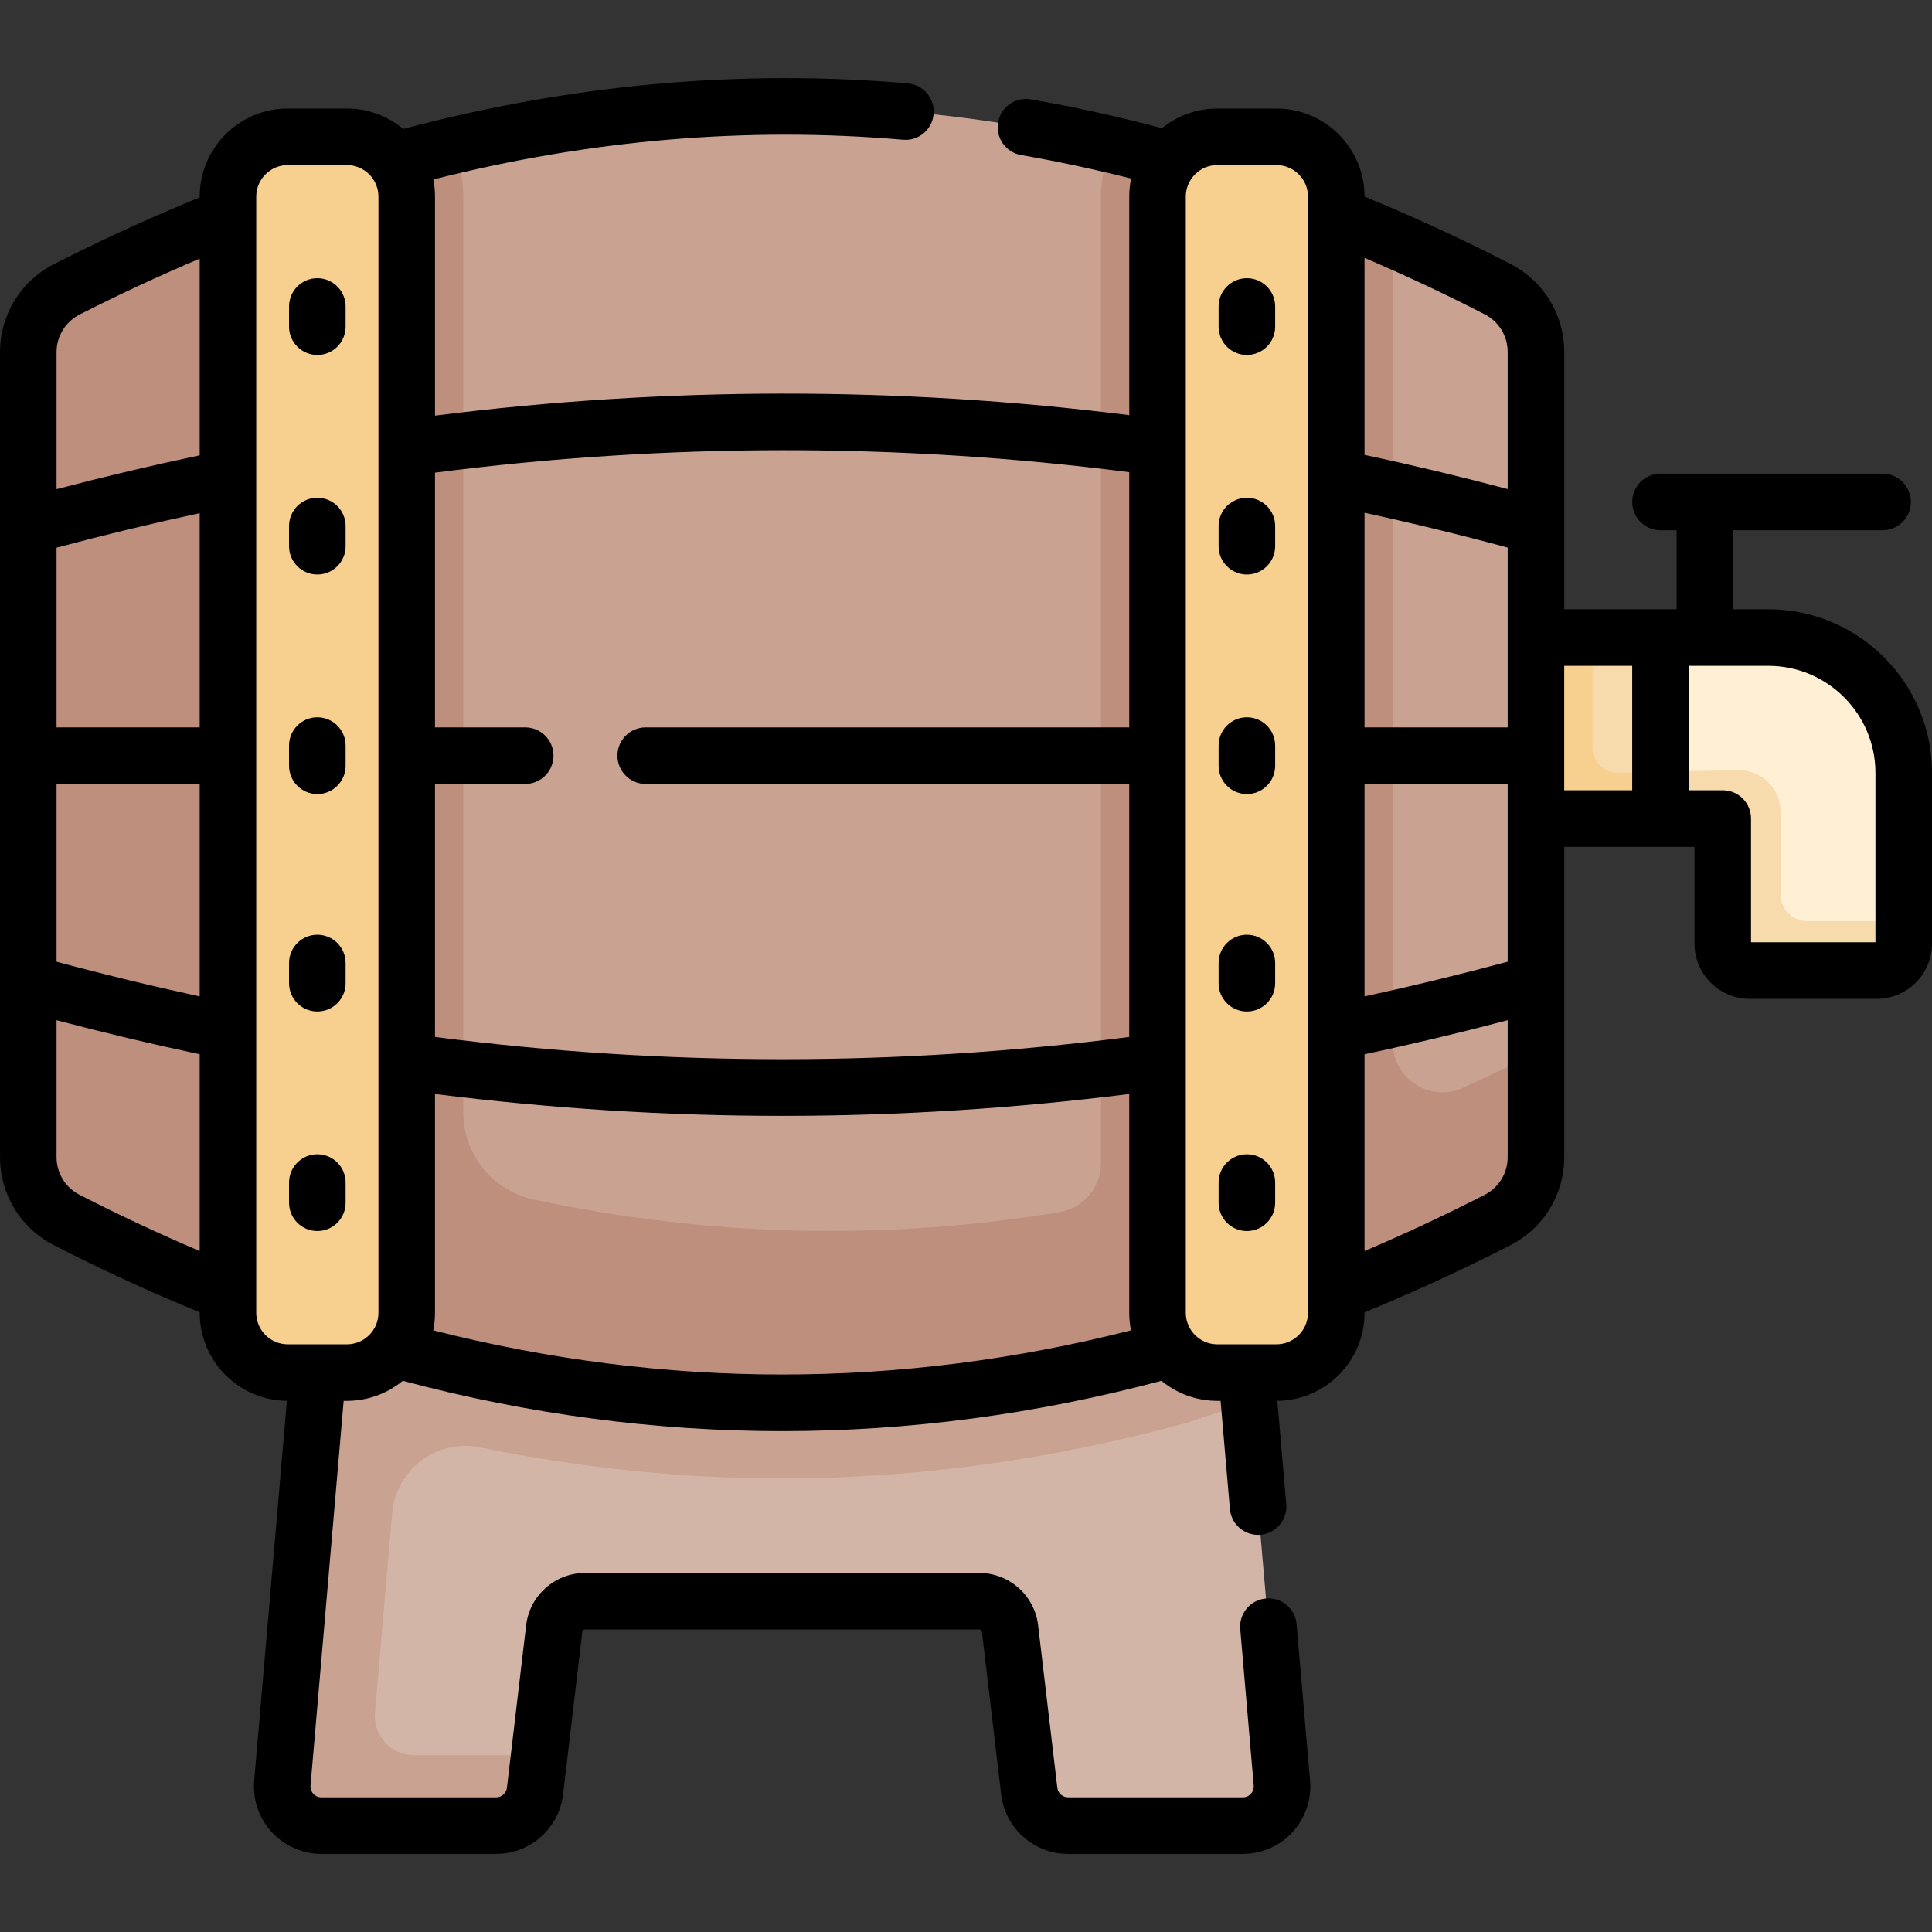<svg id="Capa_1" enable-background="new 0 0 512.43 512.43" height="512" viewBox="0 0 512.43 512.43" width="512" xmlns="http://www.w3.org/2000/svg"><rect x="0" y="0" width="512.43" height="512.43" fill="#333333" stroke="none"/><g><path d="m330.716 365.179 9.282 107.766c.522 6.061-4.257 11.269-10.34 11.269h-46.363c-5.26 0-9.688-3.935-10.306-9.159l-5.098-43.09c-.49-4.146-4.005-7.269-8.179-7.269h-104.54c-4.174 0-7.689 3.123-8.179 7.269l-5.098 43.09c-.618 5.224-5.046 9.159-10.306 9.159h-46.363c-6.083 0-10.862-5.208-10.34-11.269l9.282-107.766 7.5-133.191h239.048z" fill="#d3b5a8"/><path d="m469.032 169.098h-28.62l-21.263 9.066v32.448l21.263 6.486h16.52v33.17c0 3.95 3.2 7.15 7.15 7.15h33.69c3.95 0 7.16-3.2 7.16-7.15v-45.27c0-19.829-16.07-35.9-35.9-35.9z" fill="#ffefd5"/><path d="m479.408 244.331c-3.949 0-7.15-3.201-7.15-7.15v-21.855c0-6.209-5.105-11.205-11.313-11.07l-41.795.906v5.451l21.263 6.486h16.52v33.17c0 3.949 3.201 7.15 7.15 7.15h33.69c3.954 0 7.16-3.206 7.16-7.16v-5.928z" fill="#f8dbac"/><path d="m440.412 169.098v48l-121.03 2.98 3.83-50.98z" fill="#f8dbac"/><g><g><g id="XMLID_282_"><g><path d="m422.382 198.266v-29.168h-84.827-14.343l-3.83 50.98 121.03-2.98v-12.398l-11.207.243c-3.744.081-6.823-2.932-6.823-6.677z" fill="#f7cf8f"/><g fill="#c9a291"><path d="m330.716 365.178v-133.19h-215.532-23.516l-7.5 133.19-9.282 107.766c-.522 6.061 4.257 11.269 10.34 11.269h46.363c5.26 0 9.688-3.935 10.306-9.159l1.127-9.529h-33.228c-6.083 0-10.862-5.208-10.34-11.269l4.557-52.905c1-11.604 11.884-19.789 23.294-17.45 26.694 5.472 53.546 8.241 80.137 8.241 35.507 0 71.479-4.928 106.919-14.646l.538-.147 16.392-5.494z"/><path d="m407.382 93.348v213.57c0 7.03-3.94 13.47-10.19 16.67-14.26 7.3-28.51 13.76-42.77 19.42l-45.35 15.2c-67.75 18.58-135.51 18.58-203.26 0l-45.35-15.2c-14.26-5.66-28.51-12.12-42.77-19.42-6.25-3.2-10.19-9.64-10.19-16.67v-213.5c0-7.05 3.96-13.5 10.24-16.69 14.25-7.25 28.49-13.68 42.72-19.3l45.41-15.2c67.98-18.63 135.74-18.71 203.28-.22l45.27 15.19c14.28 5.67 28.54 12.17 42.8 19.5 6.24 3.21 10.16 9.64 10.16 16.65z"/></g></g></g></g><g><path d="m387.928 288.564c-8.677 3.923-18.507-2.478-18.507-12.001v-213.095c-4.998-2.19-9.997-4.284-15-6.27l-45.27-15.19c-4.644-1.271-9.289-2.446-13.934-3.542-2.05 4.126-3.208 8.77-3.208 13.681v256.398c0 6.465-4.709 11.938-11.089 12.983-46.438 7.609-92.878 6.492-139.315-3.355-10.924-2.316-18.732-11.978-18.732-23.144v-242.882c0-4.824-1.115-9.392-3.097-13.463-4.634 1.098-9.269 2.274-13.905 3.544l-45.41 15.2c-2.307.911-4.614 1.852-6.921 2.805-.426.177-.852.354-1.278.532-11.5 4.792-23.007 10.105-34.521 15.963-6.28 3.19-10.24 9.64-10.24 16.69v170.502 42.999c0 7.03 3.94 13.47 10.19 16.67 14.26 7.3 28.51 13.76 42.77 19.42l45.35 15.2c67.75 18.58 135.51 18.58 203.26 0l45.35-15.2c14.26-5.66 28.51-12.12 42.77-19.42 6.25-3.2 10.19-9.64 10.19-16.67v-27.662c-6.484 3.274-12.968 6.376-19.453 9.307z" fill="#be8f7d"/><path d="m307.01 348.193v-296.046c0-8.761 7.102-15.863 15.863-15.863h15.687c8.761 0 15.863 7.102 15.863 15.863v296.046c0 8.761-7.102 15.863-15.863 15.863h-15.687c-8.761 0-15.863-7.102-15.863-15.863z" fill="#f7cf8f"/></g><g><path d="m107.874 348.193v-296.046c0-8.761-7.102-15.863-15.863-15.863h-15.686c-8.761 0-15.863 7.102-15.863 15.863v296.046c0 8.761 7.102 15.863 15.863 15.863h15.687c8.76 0 15.862-7.102 15.862-15.863z" fill="#f7cf8f"/></g></g><g><path d="m330.716 190.25c-4.142 0-7.5 3.357-7.5 7.5v5.362c0 4.143 3.358 7.5 7.5 7.5s7.5-3.357 7.5-7.5v-5.362c0-4.143-3.358-7.5-7.5-7.5z"/><path d="m330.716 132.019c-4.142 0-7.5 3.357-7.5 7.5v5.362c0 4.143 3.358 7.5 7.5 7.5s7.5-3.357 7.5-7.5v-5.362c0-4.142-3.358-7.5-7.5-7.5z"/><path d="m330.716 73.789c-4.142 0-7.5 3.357-7.5 7.5v5.362c0 4.143 3.358 7.5 7.5 7.5s7.5-3.357 7.5-7.5v-5.362c0-4.143-3.358-7.5-7.5-7.5z"/><path d="m330.716 247.92c-4.142 0-7.5 3.357-7.5 7.5v5.362c0 4.143 3.358 7.5 7.5 7.5s7.5-3.357 7.5-7.5v-5.362c0-4.142-3.358-7.5-7.5-7.5z"/><path d="m330.716 306.151c-4.142 0-7.5 3.357-7.5 7.5v5.362c0 4.143 3.358 7.5 7.5 7.5s7.5-3.357 7.5-7.5v-5.362c0-4.143-3.358-7.5-7.5-7.5z"/><path d="m84.168 190.25c-4.142 0-7.5 3.357-7.5 7.5v5.362c0 4.143 3.358 7.5 7.5 7.5s7.5-3.357 7.5-7.5v-5.362c0-4.143-3.358-7.5-7.5-7.5z"/><path d="m84.168 132.019c-4.142 0-7.5 3.357-7.5 7.5v5.362c0 4.143 3.358 7.5 7.5 7.5s7.5-3.357 7.5-7.5v-5.362c0-4.142-3.358-7.5-7.5-7.5z"/><path d="m84.168 73.789c-4.142 0-7.5 3.357-7.5 7.5v5.362c0 4.143 3.358 7.5 7.5 7.5s7.5-3.357 7.5-7.5v-5.362c0-4.143-3.358-7.5-7.5-7.5z"/><path d="m84.168 247.92c-4.142 0-7.5 3.357-7.5 7.5v5.362c0 4.143 3.358 7.5 7.5 7.5s7.5-3.357 7.5-7.5v-5.362c0-4.142-3.358-7.5-7.5-7.5z"/><path d="m84.168 306.151c-4.142 0-7.5 3.357-7.5 7.5v5.362c0 4.143 3.358 7.5 7.5 7.5s7.5-3.357 7.5-7.5v-5.362c0-4.143-3.358-7.5-7.5-7.5z"/><path d="m469.034 161.601h-9.336v-20.968h39.625c4.142 0 7.5-3.357 7.5-7.5s-3.358-7.5-7.5-7.5h-58.905c-4.142 0-7.5 3.357-7.5 7.5s3.358 7.5 7.5 7.5h4.281v20.968h-29.813v-68.248c0-9.869-5.452-18.805-14.229-23.32-12.798-6.585-25.805-12.589-38.734-17.89-.002-12.88-10.482-23.358-23.363-23.358h-15.687c-5.556 0-10.663 1.953-14.677 5.204-11.518-3.061-23.209-5.632-34.802-7.639-4.08-.71-7.962 2.028-8.669 6.11-.707 4.081 2.029 7.963 6.111 8.669 9.708 1.681 19.488 3.775 29.171 6.23-.323 1.546-.495 3.147-.495 4.789v57.971c-60.971-7.66-122.826-7.618-184.135.124v-58.096c0-1.554-.156-3.072-.447-4.542 41.474-10.561 83.346-14.113 124.576-10.545 4.134.366 7.762-2.697 8.119-6.825.357-4.126-2.699-7.761-6.825-8.118-44.337-3.843-89.351.238-133.855 12.078-4.052-3.375-9.258-5.41-14.932-5.41h-15.688c-12.882 0-23.363 10.48-23.363 23.362v.214c-12.869 5.246-25.838 11.179-38.62 17.678-8.846 4.499-14.342 13.457-14.342 23.379v213.501c0 9.892 5.471 18.837 14.278 23.346 12.785 6.545 25.775 12.518 38.684 17.799v.129c0 12.805 10.355 23.231 23.13 23.357l-8.678 100.75c-.429 4.977 1.262 9.942 4.639 13.622 3.377 3.681 8.178 5.791 13.173 5.791h46.363c9.057 0 16.69-6.783 17.754-15.778l5.098-43.089c.044-.371.358-.65.731-.65h104.539c.373 0 .688.279.731.649l5.098 43.091c1.064 8.994 8.698 15.777 17.755 15.777h46.363c4.995 0 9.796-2.11 13.173-5.791 3.377-3.68 5.068-8.646 4.639-13.622l-3.575-41.501c-.355-4.127-3.983-7.184-8.116-6.829-4.127.355-7.184 3.989-6.829 8.116l3.575 41.501c.094 1.098-.428 1.846-.747 2.193-.319.349-1.02.933-2.121.933h-46.363c-1.458 0-2.687-1.092-2.858-2.54l-5.098-43.09c-.937-7.917-7.655-13.888-15.627-13.888h-104.539c-7.972 0-14.69 5.97-15.627 13.888l-5.098 43.089c-.171 1.449-1.4 2.541-2.858 2.541h-46.363c-1.101 0-1.801-.584-2.121-.933-.319-.348-.841-1.096-.747-2.193l8.788-102.031h.865c5.62 0 10.782-1.995 14.817-5.313 33.39 8.884 67.002 13.341 100.614 13.341s67.224-4.457 100.614-13.341c4.035 3.318 9.197 5.313 14.817 5.313h.865l2.471 28.684c.336 3.908 3.613 6.856 7.464 6.856.215 0 .433-.009.652-.027 4.127-.355 7.184-3.989 6.829-8.116l-2.361-27.402c12.775-.126 23.13-10.553 23.13-23.357v-.129c12.908-5.281 25.898-11.254 38.684-17.799 8.807-4.509 14.278-13.454 14.278-23.346v-82.317h34.546v25.662c0 8.082 6.575 14.657 14.657 14.657h33.686c8.082 0 14.657-6.575 14.657-14.657v-45.266c-.001-23.93-19.469-43.398-43.397-43.398zm-69.15 31.329h-37.962v-56.934c12.667 2.747 25.381 5.84 37.962 9.244zm-37.962 15h37.962v47.141c-12.589 3.388-25.303 6.469-37.962 9.206zm37.962-114.577v36.363c-12.599-3.339-25.31-6.377-37.962-9.064v-52.254c10.652 4.535 21.332 9.551 31.871 14.973 3.757 1.933 6.091 5.758 6.091 9.982zm-100.374 31.888v67.689h-128.25c-4.142 0-7.5 3.357-7.5 7.5s3.358 7.5 7.5 7.5h128.25v67.101c-61.13 7.869-123.006 7.869-184.135 0v-67.101h23.923c4.142 0 7.5-3.357 7.5-7.5s-3.358-7.5-7.5-7.5h-23.923v-67.563c61.306-7.905 123.181-7.947 184.135-.126zm-246.548 67.689h-37.962v-47.671c12.594-3.366 25.308-6.43 37.962-9.155zm-37.962 15h37.962v56.347c-12.66-2.737-25.374-5.818-37.962-9.206zm6.141-124.52c10.537-5.358 21.201-10.319 31.821-14.809v52.162c-12.639 2.668-25.351 5.679-37.962 8.983v-36.328c0-4.248 2.353-8.082 6.141-10.008zm-.027 233.503c-3.771-1.931-6.114-5.761-6.114-9.994v-36.329c12.606 3.325 25.317 6.352 37.962 9.031v52.194c-10.642-4.519-21.314-9.511-31.848-14.902zm70.897 39.643h-15.686c-4.611 0-8.363-3.752-8.363-8.363v-296.046c0-4.611 3.751-8.362 8.363-8.362h15.687c4.611 0 8.363 3.751 8.363 8.362v296.046c0 4.611-3.752 8.363-8.364 8.363zm22.896-3.704c.306-1.506.468-3.064.468-4.659v-58.037c30.57 3.854 61.318 5.804 92.068 5.804s61.498-1.95 92.067-5.804v58.037c0 1.595.162 3.153.468 4.659-61.443 15.622-123.629 15.622-185.071 0zm223.652 3.704h-15.687c-4.611 0-8.363-3.752-8.363-8.363v-296.046c0-4.611 3.751-8.362 8.363-8.362h15.687c4.611 0 8.363 3.751 8.363 8.362v296.046c0 4.611-3.752 8.363-8.363 8.363zm55.212-39.643c-10.534 5.392-21.207 10.384-31.849 14.902v-52.193c12.644-2.68 25.355-5.707 37.962-9.032v36.329c0 4.234-2.343 8.063-6.113 9.994zm21.113-140.312h18.033v33h-18.033zm82.546 73.319h-33v-32.819c0-4.143-3.358-7.5-7.5-7.5h-9.014v-33h21.117c15.658 0 28.396 12.738 28.396 28.396v44.923z"/></g></g></svg>